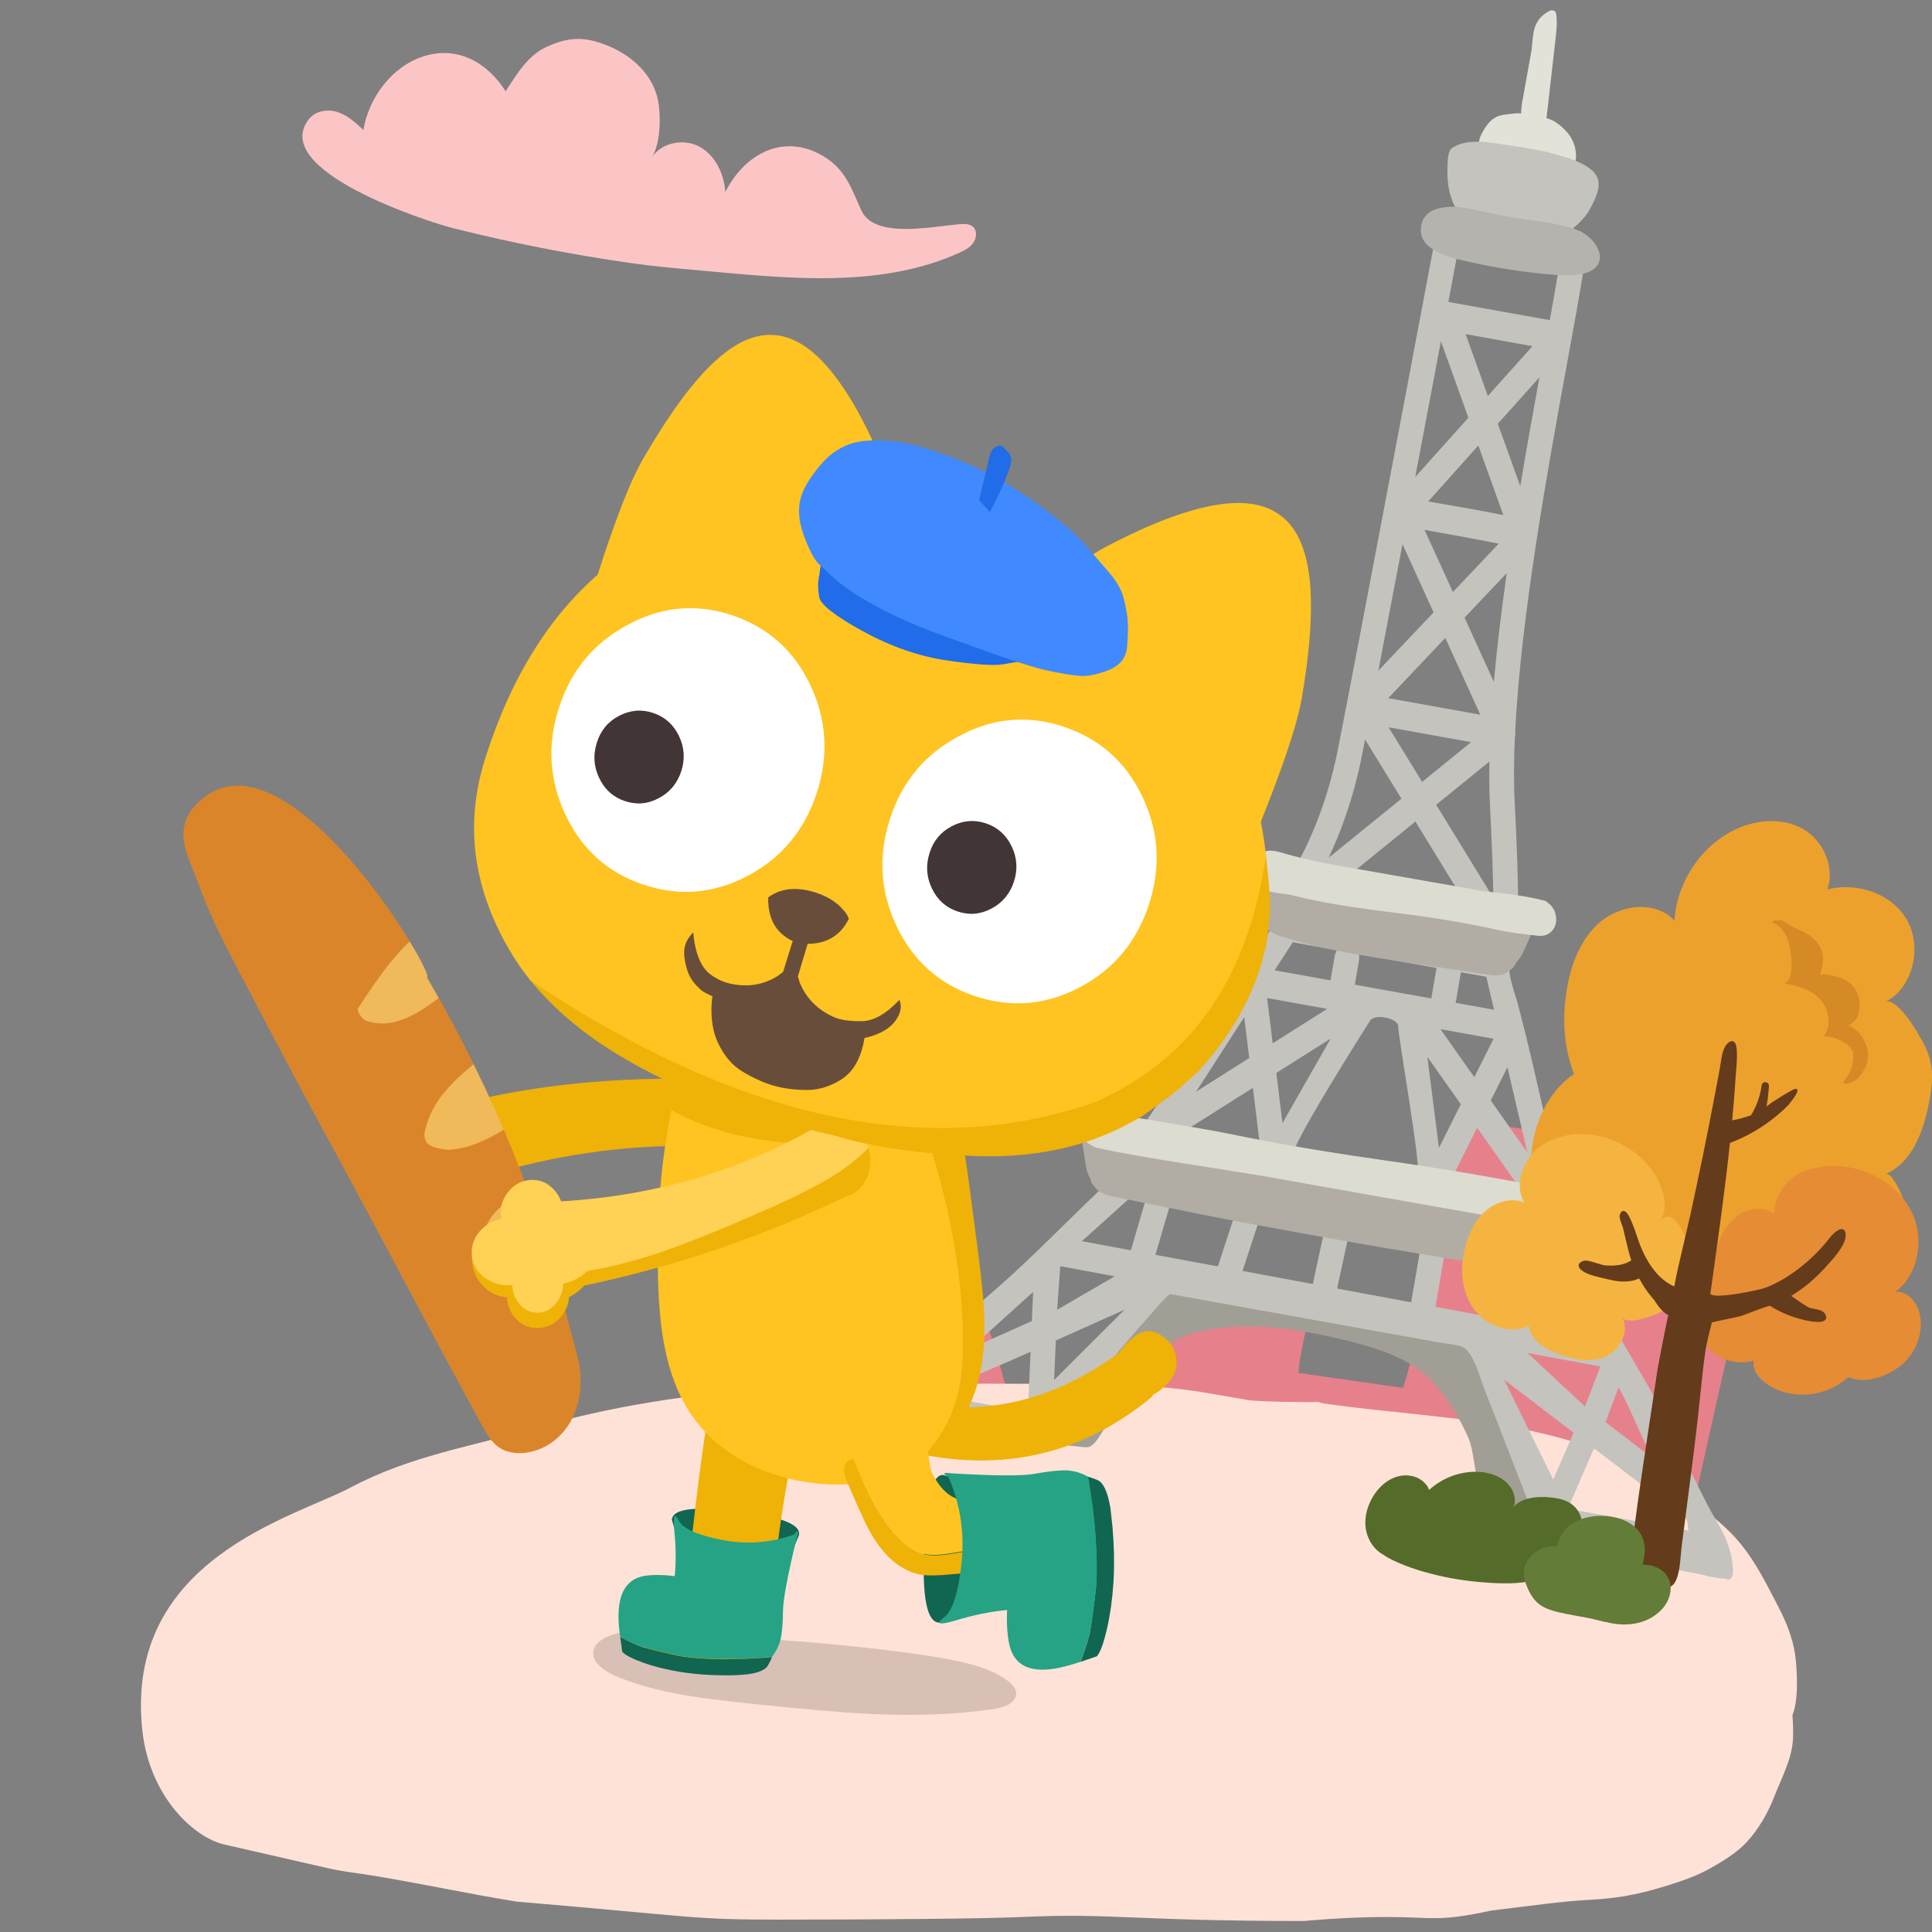 <svg fill="none" height="188" viewBox="0 0 188 188" width="188" xmlns="http://www.w3.org/2000/svg"><rect x="0" y="0" width="188" height="188" fill="#808080" stroke="none"/><path d="m171.616 114.688c-.017-.162-.054-.251-.11-.261-.228-.06-.355-.104-.385-.135-.045-.034.005-.054.147-.062-4.957-.91-9.721-1.815-14.288-2.716-6.133-1.26-10.234-1.96-12.298-2.086-.646-.06-.995-.058-1.05.005l-1.303.686c-.19.819-.548 2.535-1.064 5.146-.317 1.467-1.02 4.684-2.116 9.653-.233.872-1.613 7.088-2.626 10.14-3.396-.489-6.792-.975-10.188-1.463.213-2.368.915-4.611 1.284-7.006.024-.166-.01-.314-.106-.444-.094-.142-.225-.234-.394-.28-4.773-1.105-9.804-2.08-15.096-2.92-.183-.023-.354.013-.503.118-.152.102-.238.24-.266.403-.628 3.296-1.375 6.987-2.238 11.066-.393-.049-.786-.092-1.182-.119-.632-.048-1.309.258-1.662.745l-.166-.035-2.665 11.428c-.953-.252-1.889-.557-2.863-.807-.841-.22-1.69-.4-2.538-.543l.675-2.905.377-2.235c-0-.02-.001-.037-.007-.054-.838-4.422-2.041-8.781-3.585-13.047-.107-.493-.196-.994-.321-1.484-.355-1.42-1.644.142-2.156.655-1.089 1.091-2.142 2.213-3.159 3.366-2.026 2.295-3.905 4.708-5.629 7.224-.061.089-.089.178-.097.267l-1.543 6.624c-6.859-1.559-13.82-3.463-20.915-3.471-.761-.001-1.474.277-1.769.967-1.736 4.101-3.327 13.51-3.601 17.918-.071 1.111.844 1.753 1.976 1.727.316-.007.631-.015.947-.022 20.012-.524 43.379 7.211 63.029 10.481 9.455 1.573 29.552 9.795 36.107 1.836 4.534-5.507 4.626-17.8 6.085-24.497 1.793-8.226 3.657-16.436 5.518-24.646.897-3.965 1.43-6.411 1.592-7.333.132-.927.183-1.556.152-1.881z" fill="#e6818c"/><path d="m94.016 24.256c.269-.166.514-.369.694-.629.317-.454.386-1.137.017-1.517-.351-.366-.931-.334-1.443-.289-2.746.249-8.211 1.42-9.469-1.349-.994-2.188-1.54-3.997-3.726-5.294-3.74-2.217-7.549-.34-9.509 3.497-.134-1.772-.966-3.537-2.469-4.377-1.503-.84-3.683-.488-4.683 1.009.923-1.386.926-4.577.463-6.103-.711-2.326-2.7-3.949-4.846-4.797-2.174-.857-3.634-.831-5.783.117-1.906.84-2.963 2.703-4.066 4.351-1.74-2.749-4.631-4.474-8.011-3.383-3.023.974-5.289 3.966-5.826 7.157-.74-.694-1.506-1.406-2.466-1.732s-2.168-.16-2.826.671c-3.934 4.966 11.42 9.969 14.14 10.646 5.669 1.409 11.412 2.549 17.209 3.369 2.243.317 4.5.52 6.76.72 8.12.726 17.386 1.829 25.209-1.746.211-.094.426-.203.626-.326h.003z" fill="#fcc5c5"/><path d="m167.941 148.697c-11.969-11.046-25.843-10.194-39.146-12.13-.095-.014-.264-.06-.51-.14-.968.037-5.615-.02-6.794-.18-2.064-.364-3.612-.63-4.645-.798-1.288-.209-2.694-.372-4.216-.489-.984.037-2.005.105-3.059.203-.18.02-.337-.012-.466-.098-.114-.068-.19-.168-.232-.3-1.218-.034-2.729-.054-4.536-.074-10.657-.12-22.902-.006-28.292.34-8.905.566-16.872 1.873-23.899 3.921-6.048 1.762-12.179 2.677-18.076 5.818-5.367 2.86-22.016 6.933-20.221 23.607.687 6.398 4.988 10.425 7.968 11.106 3.191.729 6.384 1.461 9.573 2.19 3.191.73 2.196.289 9.012 1.568 6.817 1.278 6.585 1.261 9.851 1.799 17.707 1.504 17.069 1.756 25.609 1.756 9.242 0 19.928-.086 23.608-.255 8.827-.406 10.659.389 27.45.389 0 0 3.845-.389 8.075-.389 4.485 0 4.87.509 10.126-.629 4.231-.509 6.885-.904 9.637-1.047 3.288-.171 5.387-.709 8.243-1.627 1.368-.435 2.543-.927 3.519-1.49 1.242-.701 2.646-1.576 3.566-2.626 1.053-1.181 1.91-2.62 2.568-4.301.708-1.819 1.748-3.71 1.82-5.66.027-.744.009-1.499-.056-2.254.322-.787.469-1.977.433-3.57-.021-.926-.08-1.716-.177-2.368-.121-.795-.335-1.604-.641-2.431-.243-.652-.566-1.367-.967-2.145-1.551-3.012-2.829-5.577-5.127-7.699h.001zm-120.462-10.574c-.075.292-.163.575-.259.849.101-.043.202-.086.302-.126-.013-.228-.027-.471-.045-.72z" fill="#ffe2d7"/><path d="m143.986 129.245-29.103-5.235-15.434 15.869c1.974.354 3.978.757 5.986.937.194.017.392.032.58-.037.766-.288 1.666-2.257 2.169-2.98.737-1.057 1.697-3.191 2.523-4.166 1.614-1.902 3.54-3.517 5.82-4.028 4.588-1.037 9.26-.4 13.723.654 3.148.743 6.98 1.737 9.294 4.36 1.377 1.56 2.517 3.389 3.377 5.386.44 1.028.6 3.188.886 4.291.223.872.317 2.126.794 2.843.403.603 1.111.792 1.769.949 1.062.248 2.1.623 3.171.737.466.048 2.029-.069 2.294.474l-7.851-20.057h.003z" fill="#a19e95"/><g fill="#c4c3be"><path d="m133.06 99.754.018-.032c-.009.012-.018.026-.018.032z"/><path d="m133.08 99.722s.017-.031.031-.054c-.008.02-.02.037-.031.054z"/><path d="m86.14 137.068c-.137 2.345 5.774 2.882 7.063 3.114 2.772.5 5.072 1.763 8.406-.254 1.425-1.303 8.643-10.218 9.76-11.332.194-.197 2.26-2.711 2.52-2.666l26.405 4.749c.646.117 1.418.131 2.02.391 1.095.478 1.755 3.22 2.218 4.352 1.285 3.143 4.694 12.303 5.291 13.288 1.089 1.806 2.383 2.08 4.18 2.403l10.763 1.937c.977.175 2.051.543 3.043.549.114 0 .354.14.431.109.534-.229.4-1.009.323-1.675-.189-1.594-.911-3.005-1.683-4.288-1.017-1.7-1.797-3.589-2.786-5.312-1.288-2.243-2.42-5.303-3.708-7.545-2.534-4.418-5.177-8.772-7.614-13.263l-.258-1.106c-.854-.1-1.72-.171-2.58-.243l.558 2.383c.034.137.082.269.151.389 1.317 2.297 2.637 4.588 3.954 6.882l-5.88-1.091.535-5.046c.08-.763-.386-1.434-1.055-1.494-.663-.06-1.265.511-1.345 1.277l-.509 4.823-6.663-1.237.834-4.829c.132-.757-.294-1.468-.948-1.585-.654-.118-1.292.4-1.42 1.16l-.832 4.817-7.202-1.337 1.011-4.672c.166-.751-.226-1.488-.874-1.643-.655-.154-1.306.326-1.466 1.08l-1.04 4.792-6.834-1.272 1.634-4.985c.24-.729-.074-1.515-.697-1.76-.626-.246-1.323.148-1.56.877l-1.777 5.425-6.077-1.128 1.471-5.017c.214-.737-.123-1.506-.754-1.723-.632-.217-1.317.206-1.535.943l-1.571 5.357-4.763-.886c1.826-1.643 3.646-3.288 5.472-4.931.091-.08.171-.177.24-.283l1.748-2.706.543-.343c-.986-.16-1.971-.32-2.957-.477-.303.543-.723 1.383-1.146 1.763-4.034 3.637-8.166 8.08-12.248 11.62-2.494 2.16-4.986 4.334-7.269 6.791-1.046 1.126-2.583 2.518-3.263 3.989l-.014.009c-.146.314-.22.6-.234.86zm74.712 4.848-4.623-3.531 1.274-3.386c1.169 2.034 2.18 4.883 3.349 6.914zm-8.34 4.846c.085-.106.16-.22.22-.354l2.382-5.472 8.998 6.872h-.003c.105.362.183.765.183 1.125l-11.755-2.114c-.008-.02-.017-.037-.025-.057zm1.72-9.9-5.595-5.206 7.089 1.317-1.492 3.889zm-7.872-2.612h.003l6.763 5.166-1.983 4.554c-1.431-2.905-3.331-6.771-4.783-9.72zm-45.951-5.7-6.378 2.852c.729-.592 1.391-1.074 1.729-1.377 1.589-1.435 3.18-2.872 4.771-4.306l-.122 2.826zm2.331 1.889 6.692-2.994c-2.418 2.417-4.063 4.057-6.858 6.845l.166-3.848zm.434-7.229 5.3.986h-.002l-5.603 3.254.305-4.237zm-12.537 12.48c3.194-1.371 6.446-2.717 9.643-4.148l-.229 5.263c-.091.091-.277.277-.491.488l-8.923-1.605z"/><path d="m110.574 110.679c.986.157 1.972.317 2.958.477l8.385-5.3.866 7.063c-.094.32-.089.666.026.974.151.423.483.717.88.789l15.42 2.774c.385.069.783-.08 1.068-.406.177-.202.3-.457.349-.728.011-.069.02-.137.023-.206l3.191-6.38 6.434 9.126.015.066c.86.071 1.728.142 2.58.242l-.223-.954c0-.237-.049-.471-.157-.683-.306-.605-.369-1.585-.526-2.26-.4-1.725-.803-3.448-1.206-5.171-.988-4.243-1.902-8.492-3.034-12.674-.191-.711-.923-2.651-.714-3.426.14-.523.168-1.191.18-1.943-1.512-.203-3.186.051-4.706-.249l.009.014-13.04-2.329 1.111-.906c-1.663-.251-3.28-.709-4.831-1.323-.635 1.151-1.075 1.766-1.089 1.783-.014.023-.031.046-.049.069l-3.48 5.386c-.022.023-.042.051-.06.08-.022.034-.051.069-.071.106-.023.037-.043.074-.063.117-.771 1.32-1.663 2.574-2.488 3.851-.766 1.189-1.532 2.371-2.298 3.554-.691 1.069-1.545 1.926-2.06 3.095-.225.514-.528.974-.837 1.425-.871 1.289-1.803 2.586-2.543 3.9-.008.017-.02.037-.031.055zm34.489-3.591 1.623-3.246 1.928 8.28-3.551-5.037zm-14.957-14.629c-.109.171-.194.366-.232.586l-.405 2.352-5.437-.977 1.78-2.751c.065.026.131.049.202.06l4.092.734zm9.171 4.697-7.44-1.337.406-2.351c.037-.223.023-.434-.026-.634l7.575 1.351-.515 2.974zm6.103 1.1-3.734-.671.514-2.98 2.474.446zm-5.211 1.892 5.163.928-1.869 3.74-3.291-4.668zm-.149 11.551-1.126-8.857 3.252 4.608zm-6.788-12.237s-.003 0-.006.009c.017-.032.031-.06.051-.094.475-.829 2.82-.272 2.78.5-.043.774 2.429 14.632 1.849 14.526l-11.96-2.152c-.749-.134 7.283-12.791 7.283-12.791zm-9.035 4.943 5.286-3.34-4.686 8.225zm-.894-7.286 5.84 1.052-5.3 3.352zm-6.909 9.106 4.68-7.246.489 3.977z"/><path d="m143.014 88.547c1.518.3 3.192.046 4.706.249 0-.177.003-.357.006-.546.014-2.094-.097-5.551-.334-10.271-.098-1.92-.08-4.034.02-6.286.008-.037.02-.069.025-.103.003-.017.006-.034.009-.051.011-.063.017-.129.017-.191 0-.02 0-.046 0-.069 0-.074-.006-.143-.017-.214 0-.006-.003-.017 0-.026.577-11.226 3.2-25.591 5.051-35.72.706-3.854 1.315-7.189 1.677-9.597.112-.749-.311-1.437-.954-1.551l-12.137-2.183c-.646-.117-1.277.389-1.417 1.137-.077.411-7.817 41.463-9.492 49.871-1.031 5.18-2.78 8.954-3.911 11.011 1.551.617 3.168 1.071 4.831 1.323l6.638-5.386 5.28 8.606zm-4.628-12.46-3.26-5.314 8.028 1.443-4.768 3.869zm4.231-43.574 6.506 1.171-4.343 4.849zm.269 8.134-5.172 5.771c.903-4.757 1.778-9.383 2.5-13.211zm3.406 9.48c-1.526-.32-3.823-.732-7.312-1.331l4.874-5.446 2.435 6.777zm-6.792 9.463-5.374 5.671c.688-3.594 1.506-7.877 2.348-12.309zm6.337-6.686-4.457 4.706-2.76-6.046c2.589.454 5.386.969 7.217 1.34zm-5.197 9.174 3.406 7.469-8.957-1.611 5.548-5.857zm-8.108 11.429c.085-.431.188-.949.305-1.54l3.535 5.754-7.078 5.74c1.118-2.371 2.4-5.734 3.24-9.957zm18.277-42.352-9.872-1.774c.357-1.9.649-3.426.837-4.434l9.809 1.763c-.211 1.294-.477 2.794-.774 4.446zm-2.875 16.154-2.182-6.074 4.045-4.517c-.588 3.246-1.237 6.843-1.863 10.591zm-2.568 19.049-2.854-6.257 4.108-4.334c-.511 3.586-.946 7.169-1.254 10.591zm-.052 21.014-5.562-9.063 5.177-4.2c-.023 1.451-.012 2.846.054 4.149.229 4.577.311 7.389.329 9.114z"/><path d="m133.203 99.503c.009-.015.02-.035.02-.035-.008.012-.017.026-.02.035z"/><path d="m133.112 99.668c.014-.026.031-.057.048-.086-.017.031-.034.063-.048.086z"/><path d="m133.16 99.579c.014-.02.029-.046.046-.077-.012.023-.029.046-.046.077z"/></g><path d="m148.4 92.259 1.009-2.249c.242-.554.325-.949.248-1.177-.083-.22-.371-.386-.871-.497-5.097-1.094-9.166-1.923-12.175-2.477-3.537-.646-6.825-1.169-9.845-1.571-.84-.103-1.663-.203-2.475-.303-.502-.06-.854-.023-1.051.12-.251.174-.411.554-.486 1.151-.105.923-.12 1.854-.043 2.794.026.326.063.649.103.963.066.537.186.94.363 1.214.154.229.352.392.594.491.103.1.246.174.426.223 1.672.589 3.549 1.094 5.649 1.52 1.26.266 3.157.592 5.7.989l9.314 1.406c.603.089 1.069.074 1.4-.034.263-.094.491-.243.689-.446h.011s.017 0 .02-.009c.169-.123.306-.263.411-.431.075-.1.129-.203.158-.3.265-.26.517-.64.754-1.134.034-.071.068-.151.097-.231z" fill="#b1ada4"/><path d="m150.232 87.622c-2.669-.666-4.709-.703-6.352-.992-3.8-.666-7.6-1.337-11.4-2.003-3.131-.514-5.614-1.034-7.451-1.563-.68-.223-1.203-.317-1.569-.283-.623.06-1.108.357-1.448.888-.192.283-.323.62-.389 1.003-.283 2.254 3.054 2.186 4.089 2.437 2.411.631 5.848 1.212 10.308 1.743 4.846.597 7.92 1.246 9.969 1.686 1.054.229 2.471.389 3.554.506.312.034.634.049.943-.083 1.249-.534 1.171-2.229.294-2.983-.16-.137-.325-.309-.54-.36h-.005z" fill="#dddcd0"/><path d="m105.655 113.342-.326-2.023c-.074-.497-.037-.82.117-.966.157-.137.517-.163 1.077-.08 5.729.889 10.292 1.629 13.646 2.223 3.943.703 29.934 5.432 33.231 6.14.912.203 1.809.403 2.686.597.543.123.886.266 1.023.435.177.205.16.537-.04.994-.314.703-.734 1.383-1.246 2.043-.177.231-.357.451-.545.666-.315.365-.618.622-.918.762-.257.118-.525.172-.811.166-.146.04-.317.046-.52.023-1.923-.114-16.726-2.64-18.991-3.009-1.363-.214-13.032-2.323-15.732-2.86l-9.883-1.997c-.637-.131-1.106-.291-1.406-.486-.234-.16-.42-.345-.554-.562h-.014s-.017-.009-.017-.018c-.135-.145-.226-.3-.283-.46-.046-.102-.066-.191-.063-.277-.191-.283-.326-.651-.411-1.103-.012-.068-.02-.134-.023-.208z" fill="#b1ada4"/><path d="m122.517 114.37c5.786 1.023 11.572 2.052 17.355 3.075 4.765.808 10.891 1.982 13.703 2.685 1.045.289 1.842.432 2.391.432.931-.006 1.637-.263 2.106-.769.265-.271.431-.6.497-.983.228-2.263-4.794-2.5-6.374-2.848-3.689-.86-11.255-2.183-18.026-3.132-7.355-1.048-12.043-1.985-15.166-2.62-1.606-.325-9.84-1.714-11.477-1.928-.472-.066-.96-.109-1.414 0-1.835.428-1.572 2.157-.18 3.003.251.151.517.342.845.414 4.083.92 13.235 2.234 15.74 2.677z" fill="#dddcd0"/><path d="m150.726 1.09c-.706.363-1.174.92-1.406 1.666-.151.446-.28 2.083-.28 2.083l-.928 5.169s-.212 1.149.014 1.474c.157.269.443.469.86.606.44.143.8.143 1.08.003.226-.103.372-.354.44-.751l.897-7.877c.109-.931.115-1.631.017-2.109-.017-.194-.114-.306-.288-.337-.12-.034-.254-.014-.397.071h-.003z" fill="#e2e2d9"/><path d="m151.829 12.224c-.352-.286-.652-.48-.903-.574-.263-.114-.574-.206-.934-.272-.969-.243-1.766-.363-2.395-.354-.465.037-.794.074-.977.108-.483.049-.826.137-1.023.254-.485.24-.925.72-1.317 1.44-.191.346-.308.634-.348.869-.069.314-.058.631.034.96 0 .086.017.174.043.266.057.183.145.329.26.434.111.209.257.403.437.571.477.429 1.163.726 2.054.886.829.203 1.809.326 2.946.374 1.103.063 1.943-.02 2.517-.243.349-.126.611-.306.783-.531.208-.257.323-.631.351-1.126.037-1.166-.468-2.186-1.523-3.063z" fill="#e2e2d9"/><path d="m140.997 14.87c-.054.169-.094.394-.117.68-.157 2.289.1 4.137 1.646 6 1.314 1.586 4.068 1.84 6.034 2.074.743.094 1.463.057 2.163-.111.737-.172 1.371-.474 1.9-.903.566-.463 1.626-1.366 2.089-2.254.531-1.037 1.351-2.463.44-3.537-.898-1.052-2.989-1.591-4.32-1.957-.34-.1-2.063-.426-2.306-.463-.403-.066-3.74-.606-4.406-.606-.523-.006-.94.009-1.251.049-.457.063-.846.174-1.172.337-.063.031-.114.066-.16.097-.06.02-.111.043-.157.069-.177.109-.306.283-.386.523z" fill="#c4c3be"/><path d="m151.437 26.756c2 .154 3.306-.117 3.906-.82.414-.48.457-1.071.123-1.772-.314-.643-.837-1.174-1.571-1.597-.86-.449-2.423-.82-4.695-1.111-1.717-.22-3.303-.506-4.757-.851-1.174-.26-2.054-.414-2.643-.466-.985-.063-1.803.06-2.443.36-.614.331-.965.829-1.057 1.486-.128.674.046 1.271.523 1.794.646.663 1.789 1.177 3.44 1.54 3.003.717 6.063 1.194 9.177 1.437z" fill="#b5b3ae"/><path d="m153.939 149.299c.091-.492.085-.997-.05-1.496-.1-.377-.276-.743-.529-1.042-.423-.502-1.046-.799-1.683-.93-1.328-.27-3.543-.338-4.471.897.37-.487.182-1.313-.088-1.8-.623-1.119-1.931-1.621-3.138-1.698-1.783-.119-3.581.54-4.906 1.749-.076-.178-.17-.354-.294-.508-.667-.852-1.853-1.075-2.843-.781-2.016.597-3.446 3.213-2.997 5.274.212.977.808 1.868 1.678 2.328.279.199.581.368.881.514 1.566.757 3.284 1.256 4.979 1.618 1.719.368 3.467.564 5.224.633 1.73.062 3.36-.021 4.958-.79 1.507-.722 2.965-2.269 3.279-3.968z" fill="#556b2a"/><path d="m182.414 122.624c6.28 1.058 2.195-8.848 1.075-8.394 2.557-1.04 3.68-4.137 4.214-6.917.4-2.1.503-3.637-.377-5.497-.377-.8-2.666-4.906-3.912-4.297 2.72-1.329 3.663-5.329 2.169-7.96-1.494-2.634-4.857-3.746-7.766-3.009.757-2.194-.403-4.737-2.331-5.86-1.926-1.12-4.392-.974-6.46-.049-3.397 1.523-5.86 5.146-6.086 8.949-1.9-2.054-5.46-1.583-7.528.394-2.072 1.977-2.9 4.989-3.14 7.869-.198 2.349.094 4.503.888 6.669-3.794 2.477-5.58 9.102-2.817 13.077.506.728 1.169 1.317 1.863 1.848 2.523 1.935 5.574 2.903 8.471 4.04 1.855.729 7.606 2.195 9.329.375-.137.145.006.382.151.514 1.629 1.488 3.9 2.203 6.086 1.914 2.189-.288 4.883-1.794 6.174-3.671z" fill="#eda12d"/><path d="m158.006 117.496c-.009.023-.012.048-.017.074.017-.011.026-.037.017-.074z" fill="#eda12d"/><path d="m146.443 127.462c-.017.042-.031.082-.048.125.005 0 .017.002.025 0l.02-.128h.003z" fill="#f5b440"/><path d="m186.414 122.756c.432-1.5.34-3.186-.288-4.592-1.729-3.865-6.777-5.723-10.652-4.145-1.611.651-2.891 2.342-2.803 4.117-.922-.712-2.277-.649-3.3-.037-1.02.611-1.728 1.677-2.154 2.811-.297.797-.231 1.646-.471 2.414-.272.872-.452.857-.74 1.515-.8 1.834-1.592 3.36-.557 5.337.962 1.837 3.22 2.808 5.197 2.228-.16.909.508 1.729 1.234 2.238 2.346 1.645 5.803 1.368 7.96-.638 1.629.746 3.903-.08 5.26-1.24 1.189-1.014 1.886-2.622 1.811-4.194-.065-1.448-1.085-3.014-2.48-2.857.98-.717 1.643-1.777 1.983-2.954z" fill="#e68c35"/><path d="m153.363 129.63c.029-.174 0-.348-.109-.508-.054.194-.002.363.109.508z" fill="#f5b440"/><path d="m164.358 121.509c-.459-1.665-1.607-4.147-2.901-2.658.689-.793.619-2.008.3-3.001-1.429-4.501-7.489-7.033-11.612-4.463-1.832 1.14-2.902 3.756-1.835 5.614-1.205-.479-2.645-.091-3.666.763s-1.661 2.104-2.023 3.397c-.576 2.062-.457 4.399.726 6.126 1.184 1.726 3.556 2.626 5.461 1.729.067 1.365 1.437 2.198 2.674 2.675 1.467.564 3.118.963 4.607.385 1.483-.581 2.558-2.511 1.764-3.89.513.889 3.477-.302 4.077-.699 1.634-1.095 2.504-2.859 2.639-4.776.016-.209-.059-.658-.205-1.194v-.005z" fill="#f5b440"/><path d="m177.689 128.073c-.012-.054-.032-.111-.06-.171-.006-.015-.015-.029-.026-.04-.203-.34-.694-.435-1.132-.517-.18-.035-.348-.063-.46-.112-.14-.057-1.274-.811-1.714-1.128 1.22-.749 2.317-1.66 3.263-2.709l.191-.211c.68-.746 1.709-1.872 1.829-2.775.02-.16.083-.648-.231-.78-.006 0-.009-.003-.015-.005-.488-.18-1.263.791-1.348.905-1.657 2.123-4.023 3.952-6.175 4.775-.574.217-4.745 1.111-5.342.634-.032-.026-.035-.043-.032-.069l.177-1.263c.615-4.382 1.249-8.914 1.726-13.394 1.36-.503 2.654-1.208 3.849-2.094.642-.477 1.242-.994 1.788-1.537.012-.012 1.066-1.243.923-1.526-.034-.066-.137-.114-.209-.103-.231.037-1.951 1.057-2.794 1.712.106-.578.183-1.2.237-1.958.017-.237-.16-.385-.337-.402-.194-.02-.351.111-.377.311-.137 1.04-.483 2.017-1.026 2.9-.605.226-1.223.394-1.837.503.14-1.497.254-2.957.343-4.346.003-.063.014-.16.023-.283.183-2.014.12-2.837-.226-3.04-.071-.04-.226-.094-.428.049-.6.417-.729 1.323-.832 2.051-.023.163-.046.317-.071.452l-.649 3.434c-.626 3.3-1.343 6.794-2.257 10.991-.097.44-.274 1.192-.474 2.046-.529 2.237-.952 4.06-1.063 4.812-1.966-.843-3.026-3.138-3.483-4.443l-.054-.166c-.757-2.297-1.106-2.751-1.423-2.737-.257.011-.334.337-.357.446-.037.168.057.451.22.902.054.152.111.309.125.383.006.029.518 2.315.786 3.069-.797.554-1.837.548-2.56.491-.166-.014-.474-.108-.771-.203-.626-.194-1.055-.317-1.303-.237-.112.035-.457.143-.486.426-.031.306.34.551.623.709.466.26 1.246.437 1.874.58.166.037.326.074.466.108 1.16.292 2.143.254 2.923-.108.354.651.748 1.245 1.174 1.762.1.123.203.24.289.338.365.585.785 1.165 1.365 1.468-.411 1.843-1.088 5.549-1.097 5.589 0 .011-.003.023 0 .034-.014.146-.205 1.42-.451 3.029-.497 3.282-1.332 8.774-1.752 12.051-.165 1.294-.18 1.591-.2 1.966-.014.323-.034.688-.148 1.78-.009.065-.017.137-.029.208-.054.357-.12.8.135 1.12.131.166.32.272.525.346.195.071.4.114.586.154.066.015.131.029.189.04.091.023.185.046.288.072.754.194 1.789.457 2.409-.135.568-.54.694-1.991.783-3.051.02-.223.037-.42.054-.574.186-1.486.38-2.969.574-4.452.469-3.591.954-7.305 1.314-10.983.138-1.414.289-2.674.46-3.851.089-.611.503-2.22.612-2.64.426-.091 2.04-.434 2.686-.577.162-.037.545-.183 1.031-.369.617-.237 1.766-.674 1.937-.657.88.554 1.892.997 2.926 1.277.591.16 2.014.492 2.42.115.106-.098.146-.235.114-.392z" fill="#643c1b"/><path d="m180.186 105.322c-.266.12-.552.16-.84.103.065-.243.24-.446.385-.649.46-.654.675-1.486.583-2.283-.114-.994-2.014-1.688-2.848-1.668.837-1.072.483-2.749-.449-3.68-.934-.934-2.277-1.283-3.577-1.471.509.103.814-.597.854-1.137.117-1.614-.114-4.203-1.831-4.751-.017-.131.151-.2.277-.214.311-.04.654-.071.903.12.997.769 2.208.883 3.097 1.931.206.243.397.511.509.817.291.777.094 1.663-.152 2.434.483-.154 1.32.071 1.809.211.954.274 1.734.98 1.968 1.992.226.974.06 2.317-1.02 2.688 1.137.491 1.926 1.72 1.929 3.011 0 .889-.686 2.146-1.597 2.546z" fill="#d68a25"/><path d="m97.931 163.463c.628.441.942.865.956 1.295.017.232-.065.452-.226.665-.139.198-.354.356-.605.495-.353.178-.902.319-1.626.424-3.394.492-7.246.642-11.559.449-2.639-.121-6.522-.449-11.669-.989-2.936-.314-5.144-.589-6.641-.855-2.429-.427-4.548-1.004-6.352-1.728-.741-.288-1.321-.625-1.756-1.015-.546-.466-.792-.967-.721-1.485.045-.438.32-.82.809-1.148.404-.271.919-.481 1.53-.647.894-.238 1.838-.371 2.789-.391.455-.003.967.017 1.558.043.294.014.806.065 1.57.144 2.837.305 7.096.656 12.789 1.086 5.079.433 9.322.93 12.724 1.507 1.4.241 2.523.487 3.385.755 1.23.354 2.251.821 3.043 1.392z" fill="#000" fill-opacity=".15"/><path d="m77.738 149.41-1.496 3.577-9.783-1.34-1.08-3.765c.085-1.077 2.223-1.334 6.417-.814 4.22.501 6.208 1.292 5.942 2.344z" fill="#106651"/><path d="m69.053 136.748c.546-2.375 2.028-3.396 4.466-3.037 3.351.526 4.576 3.063 3.668 7.63-.888 3.861-1.683 9.401-2.39 16.652v.099c-.009.065-.02.144-.028.21-.192 1.224-.413 2.214-.676 2.952-.266.735-1.086 1.044-2.466.925s-3.128-.328-5.229-.602c-2.084-.289-3.357-.823-3.798-1.629-.102-.181-.181-.391-.246-.614-.201-.707-.192-1.544.042-2.517.3-1.31 1.196-2.034 2.698-2.209.566-.065 1.145-.13 1.725-.192.744-7.396 1.49-13.273 2.231-17.665z" fill="#efb207"/><path d="m60.543 160.705-.187-1.394v-.023c.953.492 1.697.837 2.24 1.013.523.147 1.595.424 3.224.78.198.051.418.085.665.122.823.122 1.855.201 3.119.246.472.023.95.023 1.428 0 .498 0 1.001-.017 1.524-.034.823-.045 1.669-.085 2.542-.17.074-.036-.057.227-.368.818-.3.497-1.114.803-2.489.908-.229.014-.458.028-.687.039-.274.006-.569.011-.843.017-1.474-.003-2.822-.085-4.09-.271-.156-.023-.288-.043-.421-.063-1.329-.217-2.514-.511-3.549-.873-1.185-.433-1.884-.795-2.11-1.112z" fill="#106651"/><path d="m60.359 159.289c-.11-.654-.161-1.25-.172-1.793-.051-2.484.803-3.866 2.548-4.152.789-.119 1.765-.119 2.921.028.136-1.417.116-2.859-.031-4.366-.147-1.508-.006-1.864.421-1.047.407.792 1.816 1.423 4.2 1.889 2.384.467 4.723.294 7.039-.523.39-.509.469-.427.26.249-.888 3.665-1.343 6.049-1.352 7.206-.011 1.177-.096 2.084-.232 2.724-.158.636-.447 1.207-.837 1.716-.874.085-1.72.125-2.542.17-.523.017-1.027.037-1.524.034-.498 0-.976 0-1.428 0-1.264-.045-2.296-.125-3.119-.246-.243-.037-.467-.068-.665-.122-1.629-.356-2.701-.633-3.247-.783-.546-.15-1.29-.495-2.24-.99z" fill="#25a384"/><path d="m84.387 140.034-.656-5.283c9.771 4.123 18.997 2.421 27.648-5.105l.772 6.233c-7.91 6.559-17.161 7.95-27.767 4.158z" fill="#efb207"/><path d="m108.517 133.266c-.02-.885.322-1.705 1.018-2.438.696-.735 1.341-1.159 1.906-1.269.58-.114 1.199.101 1.87.608.67.506 1.055 1.204 1.162 2.073.107.871-.192 1.682-.913 2.437-.71.739-1.415 1.174-2.11 1.29-.699.116-1.346-.093-1.974-.605-.614-.515-.939-1.222-.956-2.093z" fill="#efb207"/><path d="m67.34 105.61-.124 5.9c-6.779-.074-13.459.925-20.094 2.969l-3.249-6.818c6.771-1.875 14.556-2.795 23.36-2.698l.107.644z" fill="#efb207"/><path d="m41.963 109.734c.82.503 1.349 1.23 1.589 2.177.235.934.119 1.841-.353 2.721-.464.848-1.145 1.428-2.059 1.7-.925.274-1.799.158-2.647-.337-.837-.515-1.372-1.256-1.615-2.217-.249-.993-.139-1.929.351-2.797.506-.86 1.21-1.414 2.144-1.66.919-.241 1.784-.094 2.591.415z" fill="#efb207"/><path d="m45.956 108.305c.984.614 1.623 1.482 1.915 2.634.286 1.136.141 2.239-.421 3.286-.566 1.046-1.386 1.731-2.477 2.064-1.109.326-2.178.204-3.204-.401-1.015-.622-1.677-1.513-1.971-2.681-.303-1.197-.164-2.328.441-3.386.611-1.043 1.468-1.705 2.599-2.005 1.103-.291 2.138-.127 3.122.487z" fill="#efb207"/><path d="m39.205 107.225c.396-.704.976-1.145 1.739-1.343.749-.195 1.459-.065 2.144.37.665.425 1.1 1.018 1.304 1.822.198.786.113 1.53-.266 2.228-.376.713-.956 1.171-1.702 1.38-.764.198-1.482.102-2.163-.333-.682-.433-1.123-1.044-1.329-1.861-.221-.812-.122-1.559.274-2.263z" fill="#efb207"/><path d="m40.727 114.451c.396-.704.976-1.145 1.739-1.343.75-.196 1.459-.065 2.138.353.665.424 1.1 1.018 1.304 1.821.198.787.113 1.53-.28 2.232-.376.713-.956 1.171-1.703 1.38-.764.198-1.482.102-2.163-.331s-1.123-1.043-1.329-1.861c-.204-.803-.105-1.547.291-2.251z" fill="#efb207"/><path d="m65.346 107.965c.733.436 1.615.871 2.644 1.276 2.418.95 5.111 1.569 8.103 1.875 4.118.418 8.798.113 14.016-.919 1.123 3.328 1.994 6.629 2.607 9.907.837 4.468 1.148 8.645.947 12.531-.127 2.481-.766 4.698-1.917 6.624-.752 1.261-1.686 2.367-2.828 3.331-.529.309-1.08.566-1.646.795-1.541.625-3.19.967-4.96 1.058-1.663.087-3.354-.071-5.099-.458-2.028-.447-3.863-1.174-5.523-2.184-1.83-1.103-3.298-2.483-4.426-4.143-1.216-1.79-2.087-3.996-2.599-6.632-.385-1.977-.608-4.418-.65-7.319-.017-.481-.017-.962-.02-1.443 0-1.561.034-3.029.105-4.434.172-3.346.583-6.624 1.247-9.859z" fill="#ffc421"/><path d="m71.132 98.177c.857-.153 1.991-.204 3.405-.119 2.837.153 5.167.464 7.005.922 2.517.602 4.678 1.573 6.457 2.908.998.746 1.886 1.589 2.659 2.554.458.543.871 1.139 1.244 1.764.546.928.987 2.037 1.341 3.306.105.326.206.682.283 1.05.243 1.032.515 2.59.783 4.706l.846 6.408c.184 1.414.334 2.693.438 3.815.13 1.426.201 2.633.206 3.595.009 2.735-.396 5.079-1.185 7.042-.416.993-.933 1.918-1.573 2.769-.421.588-.908 1.154-1.448 1.671-.399.396-.82.758-1.256 1.089-.464.359-.939.67-1.451.965 1.14-.951 2.073-2.057 2.828-3.332 1.151-1.926 1.79-4.129 1.917-6.624.198-3.883-.113-8.06-.947-12.531-.614-3.275-1.482-6.578-2.608-9.907-5.218 1.032-9.899 1.338-14.016.919-2.992-.303-5.696-.925-8.103-1.875-1.03-.404-1.912-.826-2.644-1.275.322-1.545.71-3.066 1.14-4.585.232-.817.453-1.485.667-1.974.305-.704.673-1.284 1.086-1.722.73-.797 1.697-1.298 2.924-1.536z" fill="#efb207"/><path d="m92.009 143.595 4.27.984-.704 11.689-4.16 1.629c-1.225 0-1.717-2.506-1.476-7.509.243-5.031.933-7.297 2.067-6.791z" fill="#106651"/><path d="m83.058 141.926c.201.523.427 1.075.653 1.601 2.121 4.955 4.406 7.571 6.853 7.82.631.065 1.819-.08 3.558-.408 1.745-.353 2.675-.495 2.828-.48.252.025.458.257.645.675.102.249.28.744.518 1.429.574 1.383 1.621 2.124 3.082 2.274.405.039.659.039.792-.026.266-.105.569-.314.908-.65-.037.101-.071.203-.108.308-.229.506-.576.922-1.018 1.247-.359.28-.763.478-1.204.566-.162.09-.348.175-.56.234-.368.097-.696.088-.99-.048-.243-.104-.458-.257-.665-.492-.337-.192-.622-.407-.871-.698-.323-.351-.625-.886-.93-1.632-.139-.385-.283-.744-.376-1.072-.082.045-.187.088-.294.13-.424.17-.945.274-1.564.345-.025 0-.566.048-1.592.13-.591.045-1.029.108-1.335.102-.512.028-.947.037-1.326 0-.633-.037-1.227-.204-1.81-.501-1.581-.743-2.927-2.282-4.087-4.677-.209-.444-.458-1.001-.752-1.638l-.95-2.189c-.37-.86-.433-1.502-.136-1.92.122-.198.311-.311.571-.365.009-.079.085-.071.158-.062z" fill="#efb207"/><path d="m83.686 143.499c-.226-.526-.427-1.05-.653-1.601l.102.011c.051-.763.269-1.402.656-1.945.266-.371.602-.654.976-.829.243-.133.532-.212.815-.235.492-.082.891.011 1.199.229.238.184.435.467.577.854.017.082.074.272.147.572-.009-.162.028-.289.068-.416.034-.076.065-.127.071-.204l-.113-.885c-.124-.781-.088-1.386.028-1.799 0-.025.028-.022.031-.051.107-.308.308-.526.58-.681.3-.181.583-.207.826-.102.237.421.444.894.628 1.36.158.442.291.903.396 1.364.065.35.175 1.023.277 2.041.028.215.057.456.085.671.059.43.141.862.226 1.292.105.224.209.444.32.617.625 1.123 1.417 1.863 2.356 2.146.444.15.976.178 1.618.139.359-.017.899-.068 1.646-.15 1.157-.093 2.163.034 2.995.385.978.415 1.793 1.162 2.423 2.231.589.987.936 2.082 1.069 3.286.085.908.034 1.672-.209 2.308-.339.337-.642.543-.908.651-.133.039-.39.065-.792.025-1.487-.15-2.505-.916-3.082-2.274-.235-.687-.419-1.154-.518-1.428-.184-.441-.393-.648-.645-.673-.153-.014-1.086.155-2.828.481-1.717.328-2.902.472-3.558.407-2.398-.218-4.683-2.834-6.805-7.789z" fill="#ffc421"/><path d="m106.727 161.175-1.544.523h-.026c.456-1.262.767-2.223.905-2.879.111-.654.311-2.017.543-4.028.04-.246.051-.517.068-.814.051-1.004.034-2.248-.045-3.759-.023-.568-.074-1.134-.125-1.699-.073-.591-.121-1.214-.198-1.805-.135-.967-.268-1.965-.452-2.986-.074-.079.235.017.928.285.591.246 1.015 1.177 1.275 2.761.04.268.051.54.091.809.036.322.07.673.107.998.147 1.753.198 3.374.119 4.921-.009.189-.017.353-.026.515-.107 1.629-.314 3.096-.613 4.409-.337 1.476-.671 2.381-1.001 2.749z" fill="#106651"/><path d="m56.287 132.416c-.178-.821-2.553-9.635-2.553-9.635s0 0-.002.002c-.052-.173-.103-.347-.158-.522-.111-.356-.229-.707-.341-1.061-1.961 1.042-3.912 2.164-5.171.581-2.295-2.267.467-4.515 3.218-6.213-.505-1.349-1.03-2.688-1.574-4.015-1.518.997-3.072 1.747-4.678 2.099 1.608-.354 3.158-1.104 4.678-2.099-.225-.55-.455-1.098-.691-1.643-1.725 1.091-3.5 1.84-5.391 1.983-.951-.194-2.775-.144-2.206-2.117.695-2.649 2.595-4.558 4.668-6.223-.582-1.181-1.178-2.352-1.794-3.514-1.302.969-2.696 1.986-4.148 2.535 1.45-.547 2.842-1.566 4.144-2.534-.515-.982-1.045-1.953-1.588-2.917-2.171 1.616-4.589 3.156-7.19 2.163-.253-.158-.843-.902-.667-1.181 1.456-2.22 3.049-4.649 5.029-6.502-3.909-6.42-13.595-18.917-19.955-14.048-3.628 2.776-1.569 5.731-.578 8.503 1.355 3.787 3.292 7.264 5.126 10.777 2.619 5.027 5.285 10.027 7.995 14.998 4.882 8.95 9.534 17.952 14.457 26.891.435.789.886 1.594 1.627 2.111 1.445 1.008 3.841.626 5.473-.717 2.446-2.012 2.797-5.299 2.27-7.702z" fill="#db852a"/><path d="m48.062 121.777c1.256 1.588 3.206.461 5.17-.579-.385-1.203-.787-2.399-1.206-3.587-.244-.683-.493-1.364-.748-2.043-2.749 1.701-5.511 3.945-3.215 6.209z" fill="#f0b95a"/><path d="m41.419 109.78c-.57 1.969 1.254 1.919 2.209 2.113 1.887-.139 3.663-.888 5.388-1.979-.605-1.414-1.234-2.814-1.887-4.202 0 0 0 0-.002.002-.338-.723-.687-1.44-1.04-2.157-2.073 1.665-3.973 3.575-4.668 6.223z" fill="#f0b95a"/><path d="m34.839 98.105c-.177.277.412 1.025.669 1.179 2.6 1 5.02-.543 7.187-2.159-.062-.111-.123-.223-.186-.334-.311-.554-.627-1.11-.948-1.665l.01-.003c.16-.138-.497-1.54-1.701-3.518-1.98 1.853-3.573 4.282-5.029 6.502z" fill="#f0b95a"/><path d="m105.154 161.698c-.718.246-1.383.435-1.991.571-2.78.603-4.417-.113-4.918-2.121-.215-.911-.314-2.07-.243-3.481-1.604.147-3.244.486-4.918.989-1.674.504-2.09.413-1.216-.274.846-.656 1.406-2.466 1.711-5.402.28-2.932-.158-5.676-1.287-8.255-.611-.354-.526-.464.255-.362 4.203.257 6.923.28 8.219.037 1.321-.243 2.347-.342 3.08-.317.73.051 1.425.266 2.036.619.184 1.021.317 2.017.453 2.984.073.619.147 1.21.198 1.804.048.594.099 1.16.124 1.7.082 1.513.096 2.755.045 3.759-.014.297-.028.568-.068.814-.231 2.011-.432 3.374-.568 4.028-.139.681-.45 1.643-.905 2.907z" fill="#25a384"/><path d="m56.604 125.152c9.059-1.883 17.786-4.85 26.138-8.925l-2.127-7.271c-7.845 4.796-16.641 7.463-26.412 7.992-.865 3.569-.062 6.31 2.401 8.204z" fill="#efb207"/><path d="m82.563 116.354c.823-.283 1.434-.888 1.813-1.796.376-.905.427-1.858.122-2.851-.291-.995-.829-1.762-1.621-2.271-.8-.543-1.632-.684-2.463-.432-.846.257-1.479.851-1.869 1.762-.407.916-.453 1.883-.153 2.913.3 1.026.857 1.801 1.683 2.319.812.523 1.652.642 2.492.356z" fill="#efb207"/><path d="m45.922 122.519c.045 1.109.441 2.017 1.21 2.747.783.709 1.677 1.04 2.712.972 1.004-.067 1.852-.503 2.542-1.303.693-.804 1.015-1.734.976-2.792-.042-1.043-.438-1.937-1.177-2.681-.752-.729-1.632-1.074-2.636-1.041-1.038.037-1.901.456-2.624 1.259-.707.82-1.046 1.768-1.004 2.842z" fill="#efb207"/><path d="m49.115 122.095c.054 1.335.537 2.438 1.468 3.32.948.866 2.031 1.25 3.272 1.171 1.225-.079 2.24-.605 3.068-1.575.826-.973 1.222-2.087 1.171-3.374-.051-1.27-.534-2.339-1.434-3.224-.899-.885-1.954-1.304-3.182-1.276-1.242.048-2.308.543-3.165 1.516-.843.99-1.253 2.138-1.202 3.439z" fill="#efb207"/><path d="m54.429 123.619c-.605-.605-1.324-.879-2.158-.837-.848.06-1.558.405-2.13 1.072-.571.682-.837 1.462-.803 2.359.037.913.365 1.646.984 2.234.622.588 1.355.846 2.2.769.832-.059 1.524-.435 2.082-1.1.554-.664.809-1.428.775-2.308-.02-.879-.348-1.597-.953-2.189z" fill="#efb207"/><path d="m53.798 115.653c-.605-.606-1.326-.88-2.158-.837-.849.059-1.556.421-2.127 1.088-.571.682-.84 1.463-.803 2.359.037.914.365 1.646.984 2.234.622.589 1.355.846 2.203.787.832-.06 1.524-.436 2.096-1.103.554-.665.809-1.429.772-2.308-.037-.914-.365-1.629-.97-2.22z" fill="#ffd154"/><path d="m49.366 121.346c.042 1.091.534 1.996 1.445 2.718.939.704 2.022 1.006 3.261.944 1.225-.079 2.246-.523 3.077-1.332.848-.809 1.253-1.728 1.21-2.788-.042-1.044-.517-1.915-1.411-2.639-.894-.721-1.946-1.061-3.17-1.013-1.242.048-2.311.478-3.173 1.273-.865.812-1.284 1.762-1.242 2.84z" fill="#ffd154"/><path d="m45.899 121.965c.037.927.43 1.691 1.194 2.305.778.596 1.671.862 2.707.792 1.004-.068 1.855-.439 2.551-1.126.696-.673 1.027-1.456.993-2.353-.034-.88-.427-1.626-1.159-2.243-.747-.599-1.623-.896-2.63-.862-1.038.036-1.903.407-2.63 1.08-.713.704-1.058 1.507-1.021 2.404z" fill="#ffd154"/><path d="m50.498 122.89c-.464.611-.687 1.309-.656 2.124.031.814.311 1.484.82 2.013.509.529 1.114.761 1.804.707.673-.051 1.244-.39 1.708-.984.45-.594.656-1.272.625-2.073-.031-.78-.294-1.437-.786-1.968-.509-.546-1.1-.792-1.776-.758-.69.034-1.276.342-1.739.936z" fill="#ffd154"/><path d="m84.503 111.679c-.829.88-1.824 1.697-2.984 2.46-1.406.931-3.507 2.017-6.284 3.27-5.009 2.228-8.88 3.784-11.618 4.669-2.919.942-5.668 1.556-8.264 1.847-1.448-1.799-1.833-4.129-1.14-6.994 9.121-.489 17.413-2.857 24.865-7.085.359-.404.797-.701 1.329-.854.832-.251 1.657-.127 2.458.416.795.526 1.327 1.275 1.635 2.268z" fill="#ffd154"/><path d="m86.276 45.995c-1.225-2.989-2.438-5.436-3.614-7.342-1.434-2.313-2.885-3.965-4.338-4.952-1.018-.687-2.048-1.055-3.1-1.106-.82-.051-1.646.107-2.489.435-.232.096-.472.204-.704.334-1.567.832-3.204 2.311-4.91 4.457-1.423 1.782-2.95 4.084-4.576 6.889-1.626 2.805-3.761 8.762-6.417 17.863-2.656 9.101-1.875 14.967 2.353 17.583l28.409 10.3c2.899-10.139 3.835-19.333 2.794-27.591-1.052-8.264-2.18-13.895-3.411-16.87z" fill="#ffc421"/><path d="m107.765 53.131c2.825-1.476 5.3-2.545 7.412-3.21 2.557-.82 4.712-1.126 6.443-.908 1.21.147 2.228.543 3.063 1.213.659.501 1.187 1.165 1.623 1.974.116.226.232.467.328.718.67 1.666.987 3.877.93 6.641-.039 2.299-.328 5.062-.873 8.275-.532 3.216-2.667 9.172-6.395 17.874-3.725 8.702-8.032 12.665-12.925 11.858l-28.202-10.888c4.194-9.638 9.293-17.277 15.32-22.897 6.019-5.636 10.439-9.191 13.276-10.651z" fill="#ffc421"/><path d="m111.24 61.149c.835.713 1.624 1.44 2.356 2.195 3.705 3.696 6.338 7.772 7.894 12.209.087.229.164.455.237.682.337 1.021.608 2.053.823 3.128.04.105.065.206.062.314.023.068.031.133.057.19.198.945.373 2.05.512 3.315-1.454 11.825-6.542 21.423-16.075 25.541-16.234 5.594-35.183.235-55.441-13.247-.789-.99-1.507-2.017-2.124-3.088-3.558-6.112-4.333-12.322-2.308-18.623 3.046-9.641 8.052-16.59 15.012-20.849 2.955-1.813 6.802-3.032 11.55-3.657 5.724-.758 12.187.088 19.395 2.526 6.889 1.821 12.913 4.941 18.055 9.367z" fill="#ffc421"/><path d="m123.181 83.18c.252 2.243.382 3.674.382 4.304.022.255.025.518.011.789.003.308-.011.628-.04.942-.019.379-.051.752-.116 1.134-.036.574-.118 1.145-.24 1.708 0 .045-.017.102-.031.144-.009.028-.017.057-.031.096-.792 3.634-2.523 7.104-5.193 10.416-.339.41-.678.82-1.029 1.21-.122.144-.255.283-.385.41-.068.071-.469.444-1.219 1.117-.741.69-2.118 1.74-4.115 3.148-.124.065-.254.147-.379.212-.059.043-.113.071-.183.108l-1.253.673c-.425.212-.863.418-1.296.613-.014-.005-.017.009-.036.02-.017.009-.031.006-.048.014-3.949 1.726-8.488 2.481-13.621 2.235-5.119-.241-9.319-.852-12.619-1.822-.119-.039-.226-.076-.351-.102-.068-.022-.139-.031-.192-.048-4.056-.916-7.769-1.979-11.109-3.193-.622-.226-1.242-.463-1.875-.707-1.403-.562-2.749-1.156-4.036-1.756-.419-.218-.848-.438-1.281-.662-.192-.096-.382-.189-.569-.299-.102-.051-.201-.114-.303-.164-.365-.201-.73-.399-1.077-.609-3.866-2.239-6.963-4.79-9.31-7.692 20.286 13.538 38.528 17.478 54.762 11.884 9.536-4.115 15.13-12.161 16.782-24.122z" fill="#efb207"/><path d="m103.503 70.719c3.492 1.159 6.057 3.428 7.661 6.81 1.609 3.368 1.819 6.872.631 10.498-1.182 3.612-3.422 6.304-6.72 8.04-3.298 1.739-6.686 2.031-10.193.865-3.479-1.154-6.015-3.414-7.625-6.785-1.615-3.402-1.827-6.892-.645-10.504 1.188-3.626 3.433-6.298 6.745-8.032 3.275-1.762 6.663-2.053 10.142-.899z" fill="#fff"/><path d="m71.231 59.87c3.476 1.157 6.027 3.422 7.622 6.804 1.601 3.365 1.804 6.87.619 10.495-1.182 3.611-3.411 6.304-6.697 8.046-3.286 1.742-6.66 2.036-10.147.874-3.462-1.151-5.987-3.408-7.588-6.776-1.603-3.399-1.816-6.889-.633-10.501 1.185-3.626 3.425-6.301 6.725-8.038 3.264-1.765 6.635-2.059 10.099-.908z" fill="#fff"/><path d="m92.62 80.394c1.083-.56 2.186-.656 3.323-.274s1.966 1.131 2.497 2.231c.529 1.1.611 2.245.229 3.428s-1.12 2.067-2.189 2.63c-1.075.577-2.172.662-3.309.28-1.137-.382-1.966-1.131-2.492-2.246-.529-1.1-.605-2.26-.223-3.442.365-1.174 1.083-2.048 2.166-2.605z" fill="#413535"/><path d="m60.246 69.653c1.083-.56 2.186-.656 3.323-.274 1.137.382 1.966 1.131 2.497 2.231.529 1.1.611 2.246.229 3.428-.382 1.182-1.12 2.067-2.189 2.63-1.075.577-2.172.662-3.309.28s-1.966-1.131-2.492-2.245c-.529-1.1-.605-2.26-.224-3.442.365-1.174 1.083-2.048 2.166-2.607z" fill="#413535"/><path d="m77.964 91.902c.373.116.738.252 1.072.405 1.612.713 2.907 1.855 3.88 3.399 1.14 1.824 1.519 3.699 1.154 5.605-.096.498-.226.959-.382 1.366-.424 1.1-1.06 1.921-1.94 2.438-1.075.648-2.192.973-3.354.95-1.165-.014-2.22-.158-3.151-.435-.942-.28-1.92-.713-2.944-1.327-1.024-.602-1.833-1.547-2.435-2.833-.608-1.313-.781-2.896-.52-4.74.028-.229.085-.453.136-.665.396-1.601 1.312-2.825 2.757-3.668.998-.588 2.093-.885 3.261-.882.792-.006 1.612.116 2.461.387z" fill="#684e3a"/><path d="m77.359 85.01c.817.04 1.66.178 2.517.45.874.266 1.77.639 2.687 1.137 1.844.959 3.436 2.675 4.763 5.153 1.329 2.466 1.691 4.406 1.089 5.82-.605 1.425-2.084 2.226-4.44 2.41-2.401.184-4.842-.984-7.328-3.487-4.101.396-6.98-.204-8.632-1.793-1.335-1.287-1.807-2.494-1.42-3.623.105-.266.246-.523.433-.766.99-1.335 2.557-2.576 4.697-3.719 2.11-1.14 3.988-1.663 5.634-1.581z" fill="#ffc421"/><path d="m79.293 89.074c.051.124.02.359-.082.696l-1.573 5.249c.065.221.124.407.184.597.619 1.519 1.731 2.644 3.323 3.357.648.286 1.556.407 2.709.396s2.373-.71 3.668-2.073c.218.532.161 1.095-.172 1.694-.337.614-.874 1.1-1.604 1.462-.747.359-1.524.583-2.33.662-1.038.065-1.974-.054-2.834-.328-1.785-.574-3.221-1.881-4.33-3.911-2.313.851-4.2 1.027-5.665.526-1.471-.489-2.325-.916-2.559-1.253-.617-.535-1.035-1.225-1.239-2.042-.218-.823-.266-1.468-.161-1.954.102-.472.37-.956.826-1.423.187 2.011.738 3.368 1.632 4.056.645.484 1.318.792 2.022.942 1.703.365 3.247.093 4.61-.786.15-.105.305-.223.484-.368l1.488-4.785c.24-.628.407-.976.475-1.06.71-.953 1.097-.829 1.131.348z" fill="#684e3a"/><path d="m82.071 88.551c.252.28.427.568.532.848-.925 1.884-2.571 2.673-4.932 2.39-1.994-.704-2.964-2.183-2.921-4.457.407-.314.877-.546 1.406-.684.962-.243 2.017-.178 3.184.195 1.179.379 2.082.947 2.729 1.708z" fill="#684e3a"/><path d="m79.662 56.299c.09-.461.133-.756.133-.878.04-.202.073-.402.096-.613l20.63 8.399c.012.051.007.102-.015.155-.043.344-.195.595-.462.762-.202.164-.492.254-.857.27-.224.016-.754.099-1.587.249-.847.152-2.642.032-5.377-.364-2.743-.397-5.484-1.339-8.222-2.837-2.74-1.497-4.169-2.615-4.288-3.353-.123-.727-.135-1.325-.045-1.785z" fill="#206ce9"/><path d="m89.914 43.583c1.927.575 3.807 1.301 5.633 2.186 1.826.879 3.748 2.054 5.761 3.527 2 1.481 3.407 2.703 4.234 3.659.826.957 1.61 1.858 2.345 2.707.734.851 1.213 1.672 1.435 2.468.213.804.348 1.512.41 2.126.053.628.037 1.502-.049 2.622-.086 1.12-.693 1.896-1.823 2.333-1.128.437-2.064.622-2.806.555-.756-.057-1.849-.238-3.283-.549-1.445-.312-4.878-1.47-10.312-3.475-5.442-2.005-9.283-4.219-11.517-6.644-.44-.239-.947-1.061-1.523-2.466-.587-1.406-.788-2.642-.605-3.719.172-1.077.869-2.325 2.088-3.741 1.213-1.408 2.694-2.17 4.459-2.287 1.777-.122 3.624.105 5.551.688l-0.0.009z" fill="#4189ff"/><path d="m96.314 49.808-1.042-1.144c.224-.962.541-2.279.953-3.954.066-.357.165-.647.302-.862.062-.136.177-.25.342-.337.137-.102.278-.147.424-.135.212.012.396.135.551.371.314.279.503.561.568.833.02.264-.061.665-.245 1.201-.525 1.413-1.139 2.761-1.851 4.028z" fill="#206ce9"/><path d="m150.418 150.553c-.37.099-.702.253-.999.468-.308.217-.561.488-.758.809-.132.209-.229.42-.288.643-.012.042-.024.087-.032.128-.018.084-.033.167-.044.253-.047.471.061 1.013.329 1.629.308.729.693 1.271 1.149 1.622.214.164.473.307.778.435.238.098.529.196.873.286.121.029.259.062.415.101.367.08.817.17 1.351.268.882.155 1.481.268 1.805.345.235.054.59.137 1.063.259.424.095.782.164 1.085.211.914.123 1.766.066 2.554-.172.429-.128.831-.313 1.199-.557.39-.25.717-.545.987-.881.253-.322.438-.664.552-1.03.024-.083.047-.167.065-.247.112-.488.088-.935-.065-1.346-.179-.488-.52-.875-1.019-1.149-.485-.271-1.014-.393-1.584-.363.144-.515.217-.997.22-1.453-.006-.518-.109-.976-.306-1.375-.199-.402-.505-.75-.91-1.045-.365-.271-.794-.479-1.285-.628-.085-.027-.173-.054-.261-.077-.103-.027-.206-.051-.312-.069-.294-.062-.593-.098-.899-.11-.508-.024-1.011.018-1.51.125-.459.092-.867.232-1.229.417-.417.208-.758.47-1.025.783-.35.396-.62.94-.811 1.628-.371-.03-.732.006-1.088.101l.003-.006z" fill="#637c37"/></svg>